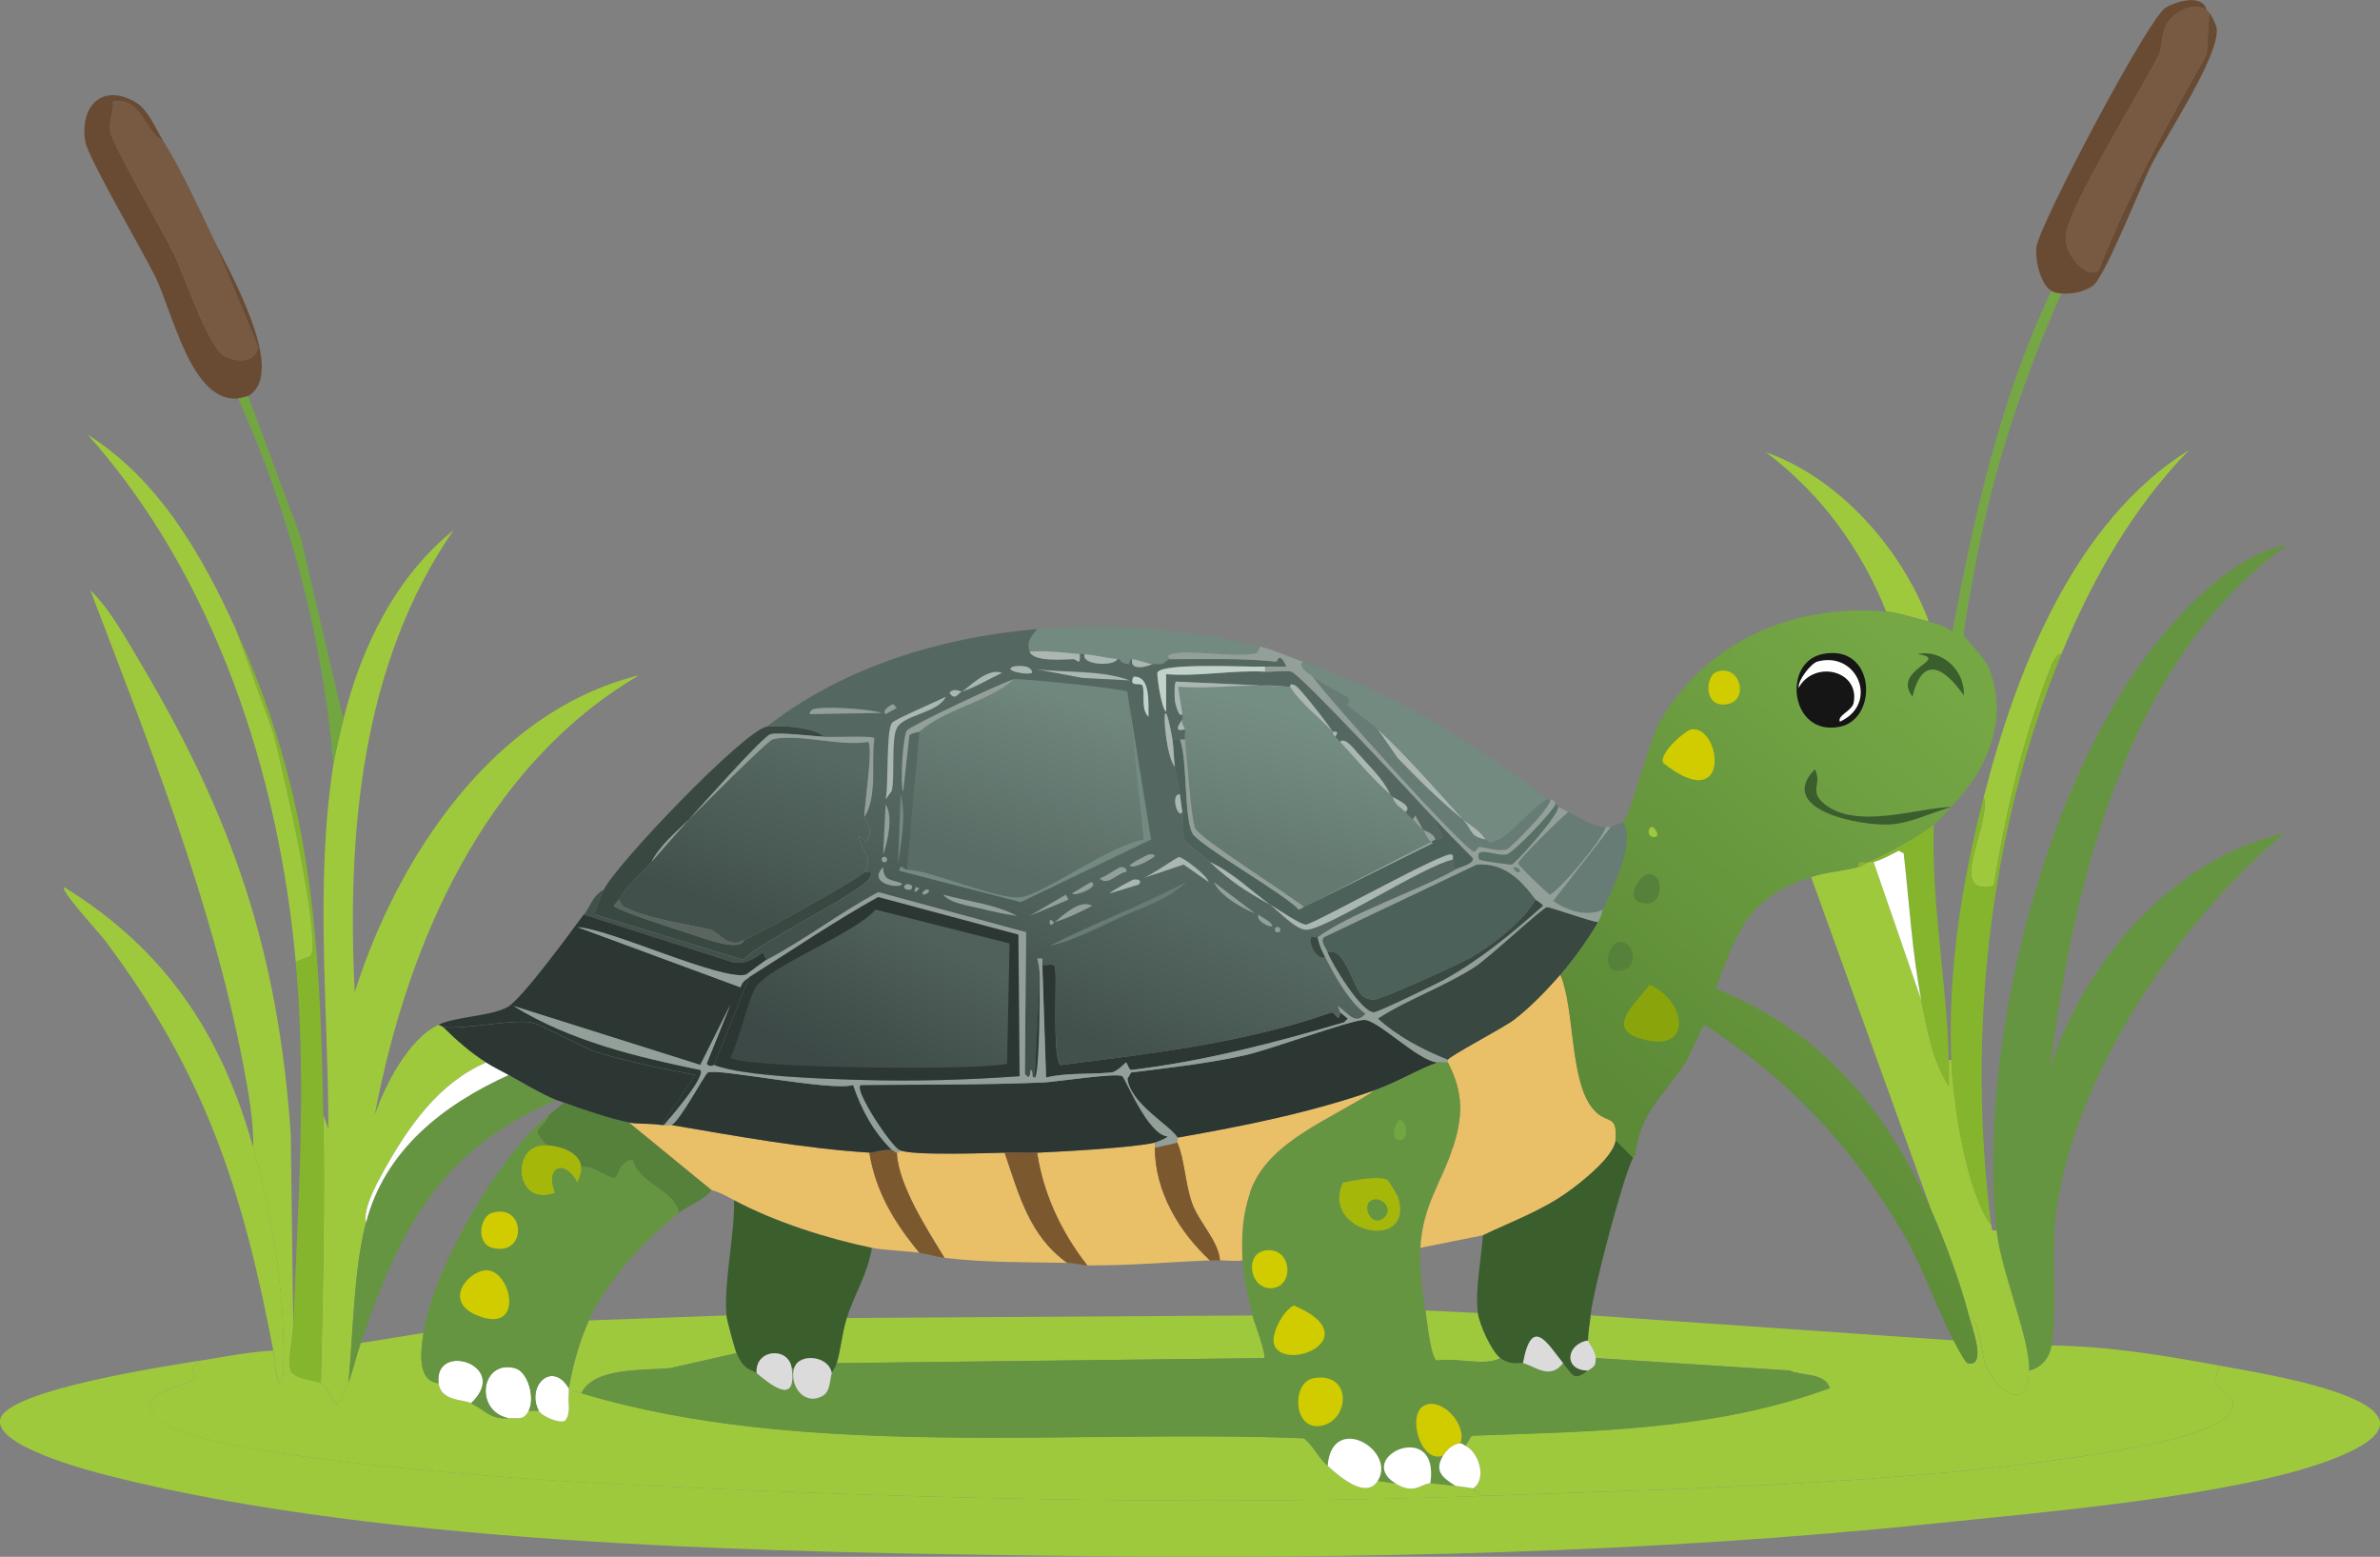<?xml version="1.0" encoding="UTF-8"?>
<svg id="katman_2" data-name="katman 2" xmlns="http://www.w3.org/2000/svg" xmlns:xlink="http://www.w3.org/1999/xlink" viewBox="0 0 350.43 229.15">
  <rect x="0" y="0" width="350.43" height="229.15" fill="#808080" stroke="none"/>
  <defs>
    <style>
      .cls-1 {
        fill: #dcdbdc;
      }

      .cls-2 {
        fill: #e9bf68;
      }

      .cls-3 {
        fill: url(#Adsız_degrade_801);
      }

      .cls-4 {
        fill: url(#Adsız_degrade_802);
      }

      .cls-5 {
        fill: url(#Adsız_degrade_800);
      }

      .cls-6 {
        fill: url(#Adsız_degrade_799);
      }

      .cls-7 {
        fill: url(#Adsız_degrade_771);
      }

      .cls-8 {
        fill: url(#Adsız_degrade_762);
      }

      .cls-9 {
        fill: #5b655f;
      }

      .cls-10 {
        fill: #aab8b1;
      }

      .cls-11 {
        fill: #151515;
      }

      .cls-12 {
        fill: #71a640;
      }

      .cls-13 {
        fill: #597067;
      }

      .cls-14 {
        fill: #7c582e;
      }

      .cls-15 {
        fill: #785a42;
      }

      .cls-16 {
        fill: #677c74;
      }

      .cls-17 {
        fill: #9ec93d;
      }

      .cls-18 {
        fill: #669541;
      }

      .cls-19 {
        fill: #92a099;
      }

      .cls-20 {
        fill: #fff;
      }

      .cls-21 {
        fill: #8aa50b;
      }

      .cls-22 {
        fill: #55813a;
      }

      .cls-23 {
        fill: #a5b809;
      }

      .cls-24 {
        fill: #d0cc00;
      }

      .cls-25 {
        fill: #2c3734;
      }

      .cls-26 {
        fill: #728a80;
      }

      .cls-27 {
        fill: #694b33;
      }

      .cls-28 {
        fill: #84b52c;
      }

      .cls-29 {
        fill: #394841;
      }

      .cls-30 {
        fill: #c1d2c9;
      }

      .cls-31 {
        fill: #3b5e2d;
      }

      .cls-32 {
        fill: #4b6159;
      }
    </style>
    <linearGradient id="Adsız_degrade_800" data-name="Adsız degrade 800" x1="193.98" y1="105.91" x2="188.63" y2="126.62" gradientUnits="userSpaceOnUse">
      <stop offset="0" stop-color="#758e84"/>
      <stop offset="1" stop-color="#647a70"/>
    </linearGradient>
    <linearGradient id="Adsız_degrade_801" data-name="Adsız degrade 801" x1="117.05" y1="109.6" x2="107.85" y2="134.11" gradientUnits="userSpaceOnUse">
      <stop offset="0" stop-color="#566962"/>
      <stop offset="1" stop-color="#42504c"/>
    </linearGradient>
    <linearGradient id="Adsız_degrade_771" data-name="Adsız degrade 771" x1="152.65" y1="125.21" x2="144.05" y2="146" gradientUnits="userSpaceOnUse">
      <stop offset="0" stop-color="#556761"/>
      <stop offset="1" stop-color="#43514d"/>
    </linearGradient>
    <linearGradient id="Adsız_degrade_799" data-name="Adsız degrade 799" x1="156.4" y1="102.66" x2="147.66" y2="127.73" gradientUnits="userSpaceOnUse">
      <stop offset="0" stop-color="#70877d"/>
      <stop offset="1" stop-color="#596c65"/>
    </linearGradient>
    <linearGradient id="Adsız_degrade_802" data-name="Adsız degrade 802" x1="136.63" y1="137.84" x2="125.69" y2="158.76" gradientUnits="userSpaceOnUse">
      <stop offset="0" stop-color="#50605a"/>
      <stop offset="1" stop-color="#3c4946"/>
    </linearGradient>
    <linearGradient id="Adsız_degrade_762" data-name="Adsız degrade 762" x1="301.37" y1="114.22" x2="250.9" y2="171.99" gradientUnits="userSpaceOnUse">
      <stop offset="0" stop-color="#75a745"/>
      <stop offset="1" stop-color="#5c8a37"/>
    </linearGradient>
  </defs>
  <g id="katman_2-2" data-name="katman 2">
    <g id="_Üretken_Nesne" data-name="Üretken Nesne">
      <g>
        <path class="cls-17" d="M64.57,150.85c.17.04.69.32.74.37,2,1.98,3.9,3.64,6.27,5.16-7.03,3.03-11.51,9.53-15.12,16.04-1.05,1.9-3.01,5.42-2.58,7.56-1.81,6.95-1.87,16.35-2.58,23.6-2.31,5.93-1.79,1.4-4.06,0,.3-13.12.62-26.37.37-39.46l.74,2.03c-.02-17.88-2.01-35.88.74-53.66.21-1.35,1.01-4.78,1.48-6.64,2.62-10.57,7.62-20.87,16.23-27.84-13.62,19.74-15.73,44.63-14.57,68.04,6.33-19.95,20.44-41.38,41.86-46.65-22.92,13.47-34.18,39.72-38.91,64.72,1.44-4.22,4.96-11.24,9.4-13.28Z"/>
        <path class="cls-17" d="M43.18,195.11c-.06,1.62-.84,5.28-.37,6.64-.28.65-1.06.69-1.11.74.4-11.38-1.36-22.64-4.43-33.56.13-3.72-.74-8.51-1.48-12.35-4.63-24.05-13.81-46.93-22.49-69.7,2.8,2.63,5.31,7.22,7.38,10.69,13.59,22.85,20.26,42.44,22.13,69.33l.37,28.21Z"/>
        <path class="cls-17" d="M37.28,168.92c3.07,10.91,4.83,22.18,4.43,33.56-.04.05.02.9-.55,1.11-.72-1.45-.61-3.14-.92-4.79-4.53-23.8-10.06-40.7-24.71-60.29-.81-1.08-6.81-7.56-6.08-7.93,14.95,9.26,23.14,21.61,27.84,38.35Z"/>
        <path class="cls-28" d="M34.7,92.59c11.19,24.52,12.4,44.95,12.91,71.54.25,13.09-.07,26.34-.37,39.46-.68-.42-3.98-.55-4.43-1.84s.31-5.02.37-6.64c.7-17.98,1.99-35.38.37-53.47.42-.4,2.16-.82,2.21-.92,1.51-2.86-4.06-27.11-5.53-32.82l-5.53-15.3Z"/>
        <g>
          <path class="cls-15" d="M24.01,20.68c2.63,4.22,5.22,9.83,7.38,14.38l6.64,16.04c-.5,2.44-3.17,2.25-4.98,1.29-2.39-1.27-6.05-12.25-7.56-15.3s-8.88-15.7-9.22-17.7c-.29-1.67.55-2.95.37-4.43,4.29-.76,4.63,4.5,7.38,5.72Z"/>
          <path class="cls-27" d="M24.01,20.68c-2.75-1.22-3.09-6.48-7.38-5.72.19,1.48-.66,2.75-.37,4.43.34,2,7.7,14.62,9.22,17.7s5.17,14.03,7.56,15.3c1.8.96,4.48,1.14,4.98-1.29l-6.64-16.04c2.11,4.46,11.12,19.79,5.16,23.23-.07.04-1.4.36-1.48.37-6.88.64-9.62-12.65-12.17-17.89-1.73-3.55-9.93-17.54-10.33-19.91-.87-5.22,2.5-8.79,7.56-5.72,1.66,1.01,2.84,3.88,3.87,5.53Z"/>
        </g>
        <path class="cls-17" d="M34.7,92.59l5.53,15.3c1.47,5.71,7.04,29.96,5.53,32.82-.06.11-1.79.53-2.21.92-2.49-27.74-11.93-56.65-30.61-77.63,10.42,6.57,16.77,17.64,21.76,28.58Z"/>
        <path class="cls-12" d="M36.55,58.29l7.74,20.84,6.27,26.74c-.46,1.86-1.27,5.29-1.48,6.64-1.54-18.51-6.44-36.96-14.01-53.84.08,0,1.41-.33,1.48-.37Z"/>
        <path class="cls-18" d="M81.9,161.92c-17.23,7.38-23.1,19.11-28.76,35.77-.66,1.93-1.14,4.09-1.84,5.9.71-7.25.77-16.65,2.58-23.6,2.8-10.75,11.4-17.39,21.02-21.76,2.03,1.14,4.91,2.85,7.01,3.69Z"/>
        <path class="cls-20" d="M74.9,158.23c-9.62,4.37-18.22,11.01-21.02,21.76-.43-2.14,1.53-5.66,2.58-7.56,3.61-6.51,8.09-13.01,15.12-16.04,1,.65,2.26,1.25,3.32,1.84Z"/>
      </g>
      <g>
        <path class="cls-17" d="M29.54,200.27c-2.43,1.75-.33,1.63-.92,2.58-.79,1.26-10.88,2.41-4.43,6.64,8.03,5.26,53,8.26,64.53,8.85,42.8,2.21,87.17,3.37,129.99,1.84,29.33-1.05,70.48-1.88,98.65-7.74,2.28-.47,13-2.85,11.25-6.45-.86-1.76-3.37-.73-1.84-4.98,7.06,1.29,37.7,6,16.04,14.01-14.19,5.25-42.14,7.57-57.9,9.22-41.64,4.35-85.3,5.29-127.23,4.79s-100.36-1.33-141.61-11.8c-3.01-.76-16.89-4.38-16.04-8.3.95-4.36,24.98-7.93,29.5-8.67Z"/>
        <path class="cls-17" d="M62.36,196.21c-.34,2.34-1.08,7.05,2.21,7.38.3,2.67,3.64,2.37,4.79,2.95,2.37,1.2,2.81,2.39,5.53,2.21,1.45-.09,2.14.42,2.95-1.11h1.48c.42.82,3.02,1.94,3.87,1.48.99-1.25.32-2.77.55-4.06,1.02-.34.94-.27,1.84,0,32.67,9.86,72.33,5.26,106.39,6.64,1.56,1.27,1.93,2.62,3.5,4.06s5.6,5.05,7.38,2.21l2.58.37c2.8,1.79,3.99-.06,5.16,0,1.32.07,2.4.2,3.69.37.57.07,2.27.27,2.58.37.1.03.7,1.12,1.84,1.11-42.82,1.53-87.19.36-129.99-1.84-11.54-.59-56.51-3.59-64.53-8.85-6.46-4.23,3.63-5.38,4.43-6.64.6-.95-1.51-.83.92-2.58,3.54-.57,7.09-1.3,10.69-1.48.32,1.66.2,3.35.92,4.79.57-.21.51-1.06.55-1.11.04-.05.82-.09,1.11-.74.45,1.29,3.75,1.43,4.43,1.84,2.27,1.4,1.74,5.93,4.06,0,.71-1.81,1.19-3.97,1.84-5.9l9.22-1.48Z"/>
        <path class="cls-17" d="M287.68,197.32c.3.57,1.67,3.23,2.03,3.32,2.98.73.54-5.63.18-7.01,1.96,1.61,1.7,5.59,2.58,7.56,1.57,3.5,6.03,6.89,6.27.55,1.88-.44,2.99-1.86,3.32-3.69,8.35.09,16.54,1.46,24.71,2.95-1.53,4.25.99,3.22,1.84,4.98,1.76,3.6-8.97,5.98-11.25,6.45-28.17,5.87-69.31,6.7-98.65,7.74-1.14.02-1.74-1.07-1.84-1.11,2.09-1.28.92-5.32-1.11-6.27l.92-1.48c17.81-.63,35.87-.77,52.73-7.01-.76-2.32-4.04-1.72-5.9-2.58l-28.58-1.84c0-1.05-1.1-2.35-1.11-2.58-.03-1.25.27-2.51.37-3.69l53.47,3.69Z"/>
        <path class="cls-17" d="M106.98,193.63c.06.7,1.15,4.77,1.48,5.53l-9.77,2.21c-3.85.39-11.19-.2-13.09,3.69-.91-.27-.83-.34-1.84,0,.04-.23-.04-.51,0-.74.61-3.45,1.52-6.75,2.95-9.96l20.28-.74Z"/>
        <path class="cls-17" d="M217.61,193.26c.21,1.61,1.97,5.62,3.32,6.64-2.38,1.27-6.53-.13-9.4.37-.89-.42-1.46-6.16-1.66-7.38l7.74.37Z"/>
        <path class="cls-17" d="M184.42,193.63c.2.89,2.18,5.97,1.66,6.27l-62.88.74c.6-1.96.75-4.37,1.48-6.64l59.74-.37Z"/>
        <g>
          <path class="cls-18" d="M213.92,168.92c-1.7,5.31-4.38,8.32-4.79,14.75-.2,3.15.24,6.13.74,9.22.19,1.22.77,6.95,1.66,7.38,2.87-.5,7.03.9,9.4-.37,1.52,1.15,2.73.59,3.32.74,1.81.46,3.95,2.54,5.9,0,1.55,1.9,1.53,2.64,3.69,1.11.9-.64,1.1-.62,1.11-1.84l28.58,1.84c1.86.86,5.14.26,5.9,2.58-16.86,6.24-34.92,6.38-52.73,7.01l-.92,1.48c-.26-.12-.46-.32-.74-.37,1.03-2.73-2.72-6.89-5.35-5.53s-.51,8.54,2.77,7.38c-1.26,2.22-.18,3.14,1.84,4.43-1.29-.17-2.37-.3-3.69-.37,1.45-9.64-11.28-3.91-5.16,0l-2.58-.37c2.82-4.52-6.73-10.16-7.38-2.21-1.57-1.44-1.95-2.79-3.5-4.06-34.06-1.37-73.72,3.22-106.39-6.64,1.9-3.89,9.24-3.3,13.09-3.69l9.77-2.21c1.14,2.67,2.19,2.34,2.95,2.95,1.69,1.37,5.99,5.13,5.16-.74h.37c-.78,2.55,1.49,5.67,4.24,4.06,1.13-.67,1-2.52,1.29-3.32.11-.31.5-.7.74-1.48l62.88-.74c.52-.3-1.45-5.38-1.66-6.27-.61-2.66-1.34-5.37-1.48-8.11-.17-3.59-.02-6.55,1.11-9.96,2.84-.49,7.12.24,9.77,0,.15-.01.37-.66,1.11-.74.15-.02.55.89,1.11.74.89-.25,1.36-1.41,1.66-1.48-3.37,7.46,10.78,10.33,8.11,2.03-.04-.13-1.36-2.32-1.48-2.4,1.4-2.61,4.38-2.23,6.82-2.21.27,0,.1.76.37.74.7-.06,1.16-3.34,2.4-3.32Z"/>
          <path class="cls-24" d="M190.51,192.16c10.72,4.53-.6,9.69-2.77,6.08-.9-1.49,1.13-5.33,2.77-6.08Z"/>
          <path class="cls-24" d="M193.46,202.85c5.66-.93,5.31,6.17,1.11,7.01s-4.49-6.45-1.11-7.01Z"/>
          <path class="cls-24" d="M186.45,184.04c3.71-.38,4.14,5.01,1.11,5.53-3.53.6-4.54-5.18-1.11-5.53Z"/>
        </g>
      </g>
      <g>
        <g>
          <path class="cls-18" d="M302.06,198.06c-.33,1.83-1.44,3.24-3.32,3.69.18-4.65-4.16-14.62-4.79-20.65-2.83-27.06,7.11-67.44,25.08-88.32,4.31-5.01,11.08-11.52,17.7-12.54-23.51,17.01-31.43,49.48-34.85,76.89,4.97-15.48,18.1-30.85,34.48-34.48-15.5,13.01-30.58,34.98-33.56,55.32-.93,6.32.24,14.67-.74,20.1Z"/>
          <path class="cls-17" d="M275.88,126.88l7.01,20.28c.81,4.24,1.66,9,4.06,12.72-.02-1.29.03-2.59,0-3.87h.37c.24,6.36,2.25,19.66,5.9,24.34.12.15-.27.96.74.74.63,6.03,4.97,16,4.79,20.65-.24,6.34-4.7,2.94-6.27-.55-.88-1.97-.62-5.95-2.58-7.56-1.27-4.94-3.47-10.8-5.53-15.49l-17.7-49.05c2.22-.73,4.75-.9,7.01-1.48.39-.1,1.31-.69,1.48-.74.2-.06.54.06.74,0Z"/>
          <path class="cls-17" d="M303.53,96.28c-.67-.15-1.3,1.22-1.48,1.66-4.08,10.34-6.72,21.47-8.48,32.45-7.21,1.65-.31-8.98-1.48-13.09,4.78-18.68,13.31-40.52,30.24-51.07-8.28,8.46-14.33,19.15-18.81,30.05Z"/>
          <path class="cls-28" d="M303.53,96.28c-10.7,26.05-13.96,56.16-10.33,84.08-3.65-4.68-5.66-17.98-5.9-24.34-.51-13.35,1.52-25.91,4.79-38.72,1.17,4.11-5.74,14.74,1.48,13.09,1.76-10.98,4.4-22.11,8.48-32.45.17-.44.81-1.81,1.48-1.66Z"/>
          <g>
            <path class="cls-15" d="M324.92,1.5c.32.22.26.24.37.37l-.37,6.08c-5.8,10.29-11.51,20.68-15.86,31.71-1.36,1.76-5.54-2.13-4.79-5.53,1.14-5.14,10.73-20.3,13.64-26.18.42-.84.37-3.26,1.11-4.43,1.16-1.85,3.93-3.36,5.9-2.03Z"/>
            <path class="cls-27" d="M324.92,1.5c-1.97-1.33-4.74.18-5.9,2.03-.73,1.17-.69,3.58-1.11,4.43-2.92,5.88-12.51,21.04-13.64,26.18-.75,3.4,3.43,7.29,4.79,5.53,4.34-11.03,10.06-21.42,15.86-31.71l.37-6.08c.45.52,1.07,1.86,1.11,2.4.28,4.11-7.35,15.53-9.59,19.91-1.58,3.1-6.87,16.6-8.67,17.89-1.2.86-3.16,1.27-4.61,1.11-.68-.08-.82.01-1.48-.37-1.6-.92-2.45-4.66-2.21-6.45.45-3.38,16.5-33.7,18.99-35.22,1.53-.94,5.54-2.16,6.08.37Z"/>
          </g>
          <path class="cls-28" d="M284.73,121.35c-.39,11.51,1.93,23.27,2.21,34.66.03,1.29-.02,2.58,0,3.87-2.4-3.72-3.24-8.48-4.06-12.72-1.37-7.13-1.78-14.37-2.58-21.57l-.74-.37c-1.22.6-2.36,1.28-3.69,1.66-.2.06-.53-.06-.74,0,2.77-1.3,7.24-3.66,9.59-5.53Z"/>
          <path class="cls-17" d="M283.99,91.48c-1.9-.45-4.4-1.3-6.27-1.48-3.69-9.23-9.7-17.45-17.7-23.42,10.68,3.72,19.96,14.12,23.97,24.89Z"/>
          <path class="cls-20" d="M282.88,147.17l-7.01-20.28c1.33-.38,2.46-1.05,3.69-1.66l.74.37c.81,7.2,1.22,14.45,2.58,21.57Z"/>
        </g>
        <path class="cls-2" d="M97.39,165.6c.12.02.25-.02.37,0,.35.06.76-.06,1.11,0,9.51,1.61,19.51,3.45,29.13,4.06.93,5.75,3.7,10.34,7.38,14.75-2.01-.29-5.3-.38-7.01-.74-6.64-1.38-14.3-3.82-20.28-7.01-1.05-.56-2.15-1.2-3.32-1.48l-12.17-9.96c1.23.25,3.36.11,4.79.37Z"/>
        <path class="cls-2" d="M170.04,168.19v.74c0,6.44,3.56,12.36,8.11,16.59-6.09.25-11.91.79-18.07.74-3.77-4.85-6.44-10.46-7.38-16.59,3.91-.17,13.94-.71,17.33-1.48Z"/>
        <path class="cls-2" d="M147.91,169.66c2.08,6.09,3.64,12.29,9.22,16.23-6.25-.13-11.69,0-18.07-.74-2.43-3.99-6.85-10.79-7.01-15.49,0-.03.44.06.37-.37,1.89.83,12.67.43,15.49.37Z"/>
        <path class="cls-2" d="M184.05,175.56c-1.13,3.41-1.28,6.37-1.11,9.96-1.06.2-2.3-.04-3.32,0-.17-2.78-3.04-5.55-4.06-8.3-1.08-2.92-1.11-6.46-2.21-9.03-.07-.17.07-.62,0-.74,9.88-1.74,19.66-3.69,29.13-7.01-6.16,4.24-15.9,7.47-18.44,15.12Z"/>
        <path class="cls-14" d="M173.36,168.19c1.1,2.58,1.13,6.11,2.21,9.03,1.01,2.74,3.88,5.52,4.06,8.3-.49.02-.99-.02-1.48,0-4.56-4.23-8.11-10.15-8.11-16.59l3.32-.74Z"/>
        <path class="cls-14" d="M131.32,169.29c.37.05.41.38.74.37.16,4.7,4.57,11.5,7.01,15.49-1.17-.14-2.48-.56-3.69-.74-3.67-4.41-6.44-9-7.38-14.75.55.03,2.09-.54,3.32-.37Z"/>
        <g>
          <path class="cls-31" d="M128.37,183.67c-.51,3.59-2.63,6.99-3.69,10.33-.72,2.27-.88,4.68-1.48,6.64-.24.78-.62,1.17-.74,1.48-.46-2.61-4.84-2.99-5.53-.74h-.37c-.45-3.23-5.45-2.82-5.16.74-.76-.61-1.81-.28-2.95-2.95-.32-.76-1.41-4.83-1.48-5.53-.44-4.83,1.23-11.9,1.11-16.96,5.99,3.19,13.64,5.63,20.28,7.01Z"/>
          <path class="cls-1" d="M122.47,202.11c-.29.8-.16,2.65-1.29,3.32-2.75,1.62-5.02-1.51-4.24-4.06.69-2.25,5.07-1.87,5.53.74Z"/>
          <path class="cls-1" d="M116.57,201.38c.82,5.87-3.47,2.11-5.16.74-.29-3.55,4.71-3.97,5.16-.74Z"/>
        </g>
        <g>
          <path class="cls-20" d="M77.85,207.64c-.81,1.53-1.5,1.01-2.95,1.11-5.14-1.07-4.08-8.67.92-7.38,1.98.51,2.99,4.45,2.03,6.27Z"/>
          <path class="cls-20" d="M69.37,206.54c-1.15-.58-4.49-.28-4.79-2.95-.71-6.26,10.77-2.66,4.79,2.95Z"/>
          <path class="cls-20" d="M83.75,204.33c-.04.23.04.51,0,.74-.23,1.29.43,2.81-.55,4.06-.85.46-3.45-.66-3.87-1.48-1.88-3.61,1.95-7.46,4.43-3.32Z"/>
          <path class="cls-22" d="M92.6,165.24l12.17,9.96c-1.24,1.53-3.3,2.17-4.79,3.32-.8-3.56-5.59-3.94-6.82-7.74-1.81-.13-2.15,2.43-2.58,2.58-.86.31-3.68-2.19-4.98-1.48-.13-2.31-3.25-3.22-5.16-3.32-2.51-2.89-.81-1.82.37-4.43.74-.6,1.49-1.23,2.21-1.84,2.65.99,6.89,2.4,9.59,2.95Z"/>
          <path class="cls-23" d="M80.43,168.56c1.92.1,5.03,1.01,5.16,3.32.05.81-.33,1.47-.55,2.21-1.97-3.67-4.83-2.27-3.32,1.48-5.99,2.3-6.68-7.28-1.29-7.01Z"/>
          <g>
            <path class="cls-18" d="M80.43,168.56c-5.39-.27-4.7,9.31,1.29,7.01-1.52-3.75,1.35-5.15,3.32-1.48.23-.74.6-1.41.55-2.21,1.3-.71,4.12,1.78,4.98,1.48.43-.15.77-2.71,2.58-2.58,1.23,3.8,6.03,4.18,6.82,7.74-4.94,3.8-10.72,10.15-13.28,15.86-1.43,3.2-2.34,6.51-2.95,9.96-2.48-4.14-6.3-.29-4.43,3.32h-1.48c.96-1.81-.05-5.76-2.03-6.27-5-1.29-6.06,6.3-.92,7.38-2.72.17-3.16-1.02-5.53-2.21,5.97-5.61-5.5-9.21-4.79-2.95-3.29-.33-2.56-5.04-2.21-7.38,1.38-9.34,11.03-26.17,18.44-32.08-1.18,2.61-2.88,1.54-.37,4.43Z"/>
            <path class="cls-24" d="M71.39,186.99c3.81-.46,6.11,9.58-1.11,6.64-4.99-2.04-1.56-6.32,1.11-6.64Z"/>
            <path class="cls-24" d="M72.5,178.51c4.94-1.41,5.14,6.49,0,5.16-2.45-.63-1.9-4.62,0-5.16Z"/>
          </g>
        </g>
        <g>
          <path class="cls-25" d="M112.88,141.27c-.59.31-2.92,2.17-3.13,2.21-3.81.81-19.69-6.65-24.71-7.01l23.97,8.85c.26-.78.63-1.06,1.29-1.48l-5.16,12.91c-.05-.02-.63.47-1.11-.18l3.5-8.67-4.43,8.85-27.47-8.67c8.29,5.12,18.01,7.46,27.47,9.4.96.86-4.54,7.2-5.35,8.11-.12-.02-.25.02-.37,0l4.98-7.38c-4.81-.91-9.7-1.88-14.38-3.32-2.43-.75-8.27-4.2-9.96-4.43-2.97-.4-9.31,1.04-12.72.74-.05-.05-.57-.33-.74-.37,2.69-1.23,7.67-1.24,10.14-2.58,2.15-1.17,9.32-11.06,11.25-13.64l21.94,7.01c1.88.29,3-.37,4.43-1.48l.55,1.11Z"/>
          <path class="cls-26" d="M227.94,117.66c-1.36.22-5.35,4.99-7.19,5.9-2.03,1-1.4.14-2.03,0-.88-1.4-2.13-1.99-3.32-2.95-4.05-4.48-8.12-9.15-12.54-13.28-1.01-.95-3.06-2.31-4.43-3.5-.31-.27.76-.48-.18-1.29-.23-.2-3.74-1.97-4.98-2.95-.77-.61-2.19-1.4-1.48-2.21,13.16,4.53,25.14,11.78,36.14,20.28Z"/>
          <path class="cls-29" d="M112.88,106.97c1.67-.33,7.29.1,8.48,1.48-1.66-.09-6.8-.7-7.93-.37s-10.44,10.85-11.98,12.54c-1.97,1.95-4.22,3.74-5.53,6.27-1.43,1.65-3.77,3.51-4.79,5.53-.03.06-.63.68-.74.92.2.59,10.14,3.8,11.62,4.24,1.74.52,6.99,2.64,7.56.74,1-.18,17.13-9.11,17.7-9.96.91-.01,1.47-.21.74.92-1.51,2.32-15.79,9.13-18.62,11.98l-21.76-6.64c-.26-.32,1.04-3.17,1.29-3.69,1.86-3.76,20.51-23.28,23.97-23.97Z"/>
          <path class="cls-26" d="M185.53,95.17c-.46,1-.22.96-1.29,1.11-3.11.42-9.3-.7-11.8,0-.91.25-.15.72-.18.74-1.39.57-.13.8-2.58.74-.42-.01-2.4-.69-2.95-.74s-.29.77-.55.74c-1.54-.17-.86-.66-1.66-.74-1.57-.16-3.22-.55-4.79-.74-.24-.03-.5.02-.74,0-2.46-.22-4.89-.54-7.38-.37-.53-1.53.24-2.21,1.11-3.32,11.03-.89,22.11-.09,32.82,2.58Z"/>
          <path class="cls-16" d="M230.89,119.51c1.78.8,3.3,2.17,5.53,2.21-.29,1.7-7.4,10.05-8.3,9.96-.63-.52-4.61-4.28-4.61-4.61,0-.53,6.38-6.76,7.38-7.56Z"/>
          <path class="cls-16" d="M202.86,107.34l2.95,4.24c3.1,3.19,6.11,6.24,9.59,9.03,1.53,1.69.91,2.42,3.32,2.95.62.14,0,1,2.03,0,1.84-.91,5.83-5.68,7.19-5.9.11-.02.26,0,.37,0-.07,1.35-5.98,7.24-6.45,7.38-1.22.36-2.87-.22-4.06-.37-.1-.01-.65.76-.74.74-1.68-.51-21.5-22.55-23.79-25.81,1.24.98,4.74,2.75,4.98,2.95.94.81-.12,1.02.18,1.29,1.37,1.2,3.41,2.56,4.43,3.5Z"/>
          <path class="cls-16" d="M239,120.98c1.91,3-1.42,9.62-2.95,12.91-2.29,1.1-5.27.25-7.38-1.29l8.48-10.88c.1-.01,1.77-.67,1.84-.74Z"/>
          <path class="cls-29" d="M235.31,135.73c-1.32,2.34-3.77,5.74-5.53,7.74-2.01,2.29-4.41,4.79-6.82,6.64-1.54,1.18-9.55,5.37-9.77,5.9-3.73-1.51-7.34-3.38-10.33-6.08,4.23-2.76,9.7-4.68,14.2-7.56,2.16-1.38,10.01-8.75,10.69-8.85.42-.06,6.42,2.12,7.56,2.21Z"/>
          <path class="cls-5" d="M189.58,101.07c.12.01.25-.02.37,0,1.66,2.6,4.22,4.42,6.27,6.64.03.03-.1.22.37.74.25.27.51.5.74.74,2.43,2.62,4.66,5.39,7.38,7.74.04.04.15.18.37.37.25,1.18,1.21,1.53,1.84,2.21.4.42.67.71,1.11,1.11.53.48.83,1,1.48,1.48.45.76.68,1.48,1.48,2.03l-18.99,9.4c-2.09-1.79-15.46-10.15-16.04-11.62s-1.2-10.7-1.48-13.09c-.06-.48.06-1,0-1.48-.05-.38-.62-.79-.37-1.48,0-.24,0-.49,0-.74-.02-.64-.73-3.96-.55-4.06,5.08.43,11.09-.58,16.04,0Z"/>
          <path class="cls-3" d="M127.26,120.25c0,.21,1.73,2.17.18,3.69l-.92-.92c-.14,1.8,2.29,3.04.74,5.35-.57.84-16.7,9.78-17.7,9.96-2.23,1.45-3.72-1.16-4.98-1.48-3.01-.74-8.34-1.45-11.8-2.95-1.06-.46-1.12-.4-1.66-1.48,1.02-2.02,3.36-3.88,4.79-5.53,1.79-2.06,3.7-4.26,5.53-6.27,1.54-1.52,11.53-11.59,12.35-11.8,3.57-.91,10.07,1.12,14.01.37.82.58-.56,9.59-.55,11.06Z"/>
          <path class="cls-32" d="M173.73,108.81c1.15,3.08.56,11.34,1.84,13.83.92,1.78,13.58,8.9,15.67,11.25l20.1-10.33c2.18.2-.1-2.21-.37-3.32,1.91,2.06,3.91,4.09,5.9,6.08.06.92-1.77,1.21-2.58,1.66-.47-.43-.29-1.36-.37-1.48-.07-.1.16-.57-.18-.74-1.08-.51-18.71,9.42-21.39,10.33-.87.06-4.19-2.32-5.35-2.95-2.91-2.12-5.53-4.72-8.85-6.27-.77-.73-3.49-2.69-3.69-3.13-.36-.82-.18-3.33-.37-4.24-.2-.99-.22-1.72-.37-2.58-.23-1.34-.53-2.7-.74-4.06-.18-1.23-.16-2.89-.37-4.06h1.11Z"/>
          <path class="cls-25" d="M197.33,149.01l1.11.92-.55.55c-10.23,3.02-20.72,5.73-31.35,7.01-.31.04-.65-1.12-.74-1.11-.13.01-1.3,1.39-2.21,1.48-3.15.3-6.48.01-9.59.74l-.55-16.59c.36.18,1.53-.26,1.84.18.46.65-.48,14.09.92,14.57,13.42-1.71,27-3.24,39.83-7.74.59-.08,1.08,1.77,1.29,0Z"/>
          <path class="cls-19" d="M174.47,108.81c.28,2.4.88,11.61,1.48,13.09s13.95,9.83,16.04,11.62l18.99-9.4c-.79-.55-1.03-1.27-1.48-2.03.39.29,1.67.49,1.84,1.48l-20.1,10.33c-2.09-2.34-14.76-9.47-15.67-11.25-1.28-2.48-.69-10.74-1.84-13.83h.74Z"/>
          <path class="cls-19" d="M121.36,108.45c1.09.06,7.09-.21,7.38.18-.49,3.59.49,8.64-1.48,11.62,0-1.48,1.37-10.48.55-11.06-3.94.75-10.44-1.28-14.01-.37-.83.21-10.81,10.28-12.35,11.8,1.54-1.69,10.84-12.2,11.98-12.54s6.27.28,7.93.37Z"/>
          <g>
            <path class="cls-7" d="M152.71,92.59c-.87,1.11-1.63,1.78-1.11,3.32s5.07,1.13,6.45,1.11c.47,0,1.07,1.19.92-.74.24.02.5-.03.74,0-.64,1.64,4.38,1.84,4.79.74.8.08.12.57,1.66.74.26.03.02-.79.55-.74-.42,1.65,1.83,1.28,2.95.74,2.45.07,1.19-.17,2.58-.74,5.25.02,10.44-.19,15.67.37.13.01.41-1.7,1.48.74-1.04.03-2.1-.05-3.13,0-2.41.11-15.43-.65-15.86.92-.08.28.56,5.21,1.29,5.72v-5.53c4.86.39,9.73-.62,14.57-.37,1,.05,3.17-.22,3.87,0,1.42.45,18.4,18.76,20.84,21.39.27,1.11,2.55,3.52.37,3.32-.17-.98-1.46-1.19-1.84-1.48-.37-.63-.72-1.39-1.11-2.03l-.37.55c-.44-.39-.71-.68-1.11-1.11,1.2-.87-1.43-1.87-1.84-2.21-.22-.19-.33-.33-.37-.37-1.06-2.33-3.13-4.19-4.79-6.08-.34-.38-1.9-2.46-2.58-1.66-.22-.24-.49-.47-.74-.74.78-1.07-.31-.64-.37-.74-.67-1.13-4.83-6.49-5.53-6.82-.89-.42-.7.19-.74.18-.12-.02-.25.01-.37,0l-16.41-.74c-.33.24-.19,2.2-.18,2.77,0,.12.52,2.67,1.11,2.03,0,.24,0,.49,0,.74,0,.15-1.74,2.07.37,1.48.06.48-.06,1,0,1.48h-1.84c-1.72-9.77-1.39,1.95.37,4.06.2,1.36.5,2.71.74,4.06-1.43-.19-.36,3.75.37,2.58.19.91.01,3.42.37,4.24.2.45,2.92,2.4,3.69,3.13,2.91,2.76,5.34,4.35,8.85,6.27,1.13.82,3.78,3.72,5.35,3.69,2.98-.06,17.35-9.47,21.57-10.33.08.11-.1,1.04.37,1.48-5.76,3.21-15.45,6.37-20.28,9.96-.13.1-.85-.11-.92,0-.53.77.77,3.46,2.03,2.95,1.39,2.75,3.48,6.5,5.9,8.3-1.48,1.85-2.63-.22-4.06-1.11l.37.92c-.21,1.77-.7-.08-1.29,0-12.82,4.51-26.4,6.03-39.83,7.74-1.4-.48-.46-13.91-.92-14.57-.32-.45-1.48,0-1.84-.18-.04-.02.03-.68,0-.92h-.74c.23.95.37,1.78.37,2.77l-.74,14.75c-.63.06-.16-.91-.55-1.11-.23-.11.06,1.88-.92.55l.18-20.84-21.76-5.9c-5.63,3.01-10.76,6.99-16.41,9.96l-.55-1.11c-1.43,1.1-2.54,1.77-4.43,1.48l-21.94-7.01c.92-1.22,1.38-2.94,2.95-3.69-.25.51-1.55,3.37-1.29,3.69l21.76,6.64c2.83-2.85,17.11-9.67,18.62-11.98.74-1.13.18-.94-.74-.92,1.56-2.31-.88-3.55-.74-5.35l.92.92c1.55-1.52-.18-3.48-.18-3.69,1.96-2.97.99-8.03,1.48-11.62-.28-.4-6.28-.13-7.38-.18-1.19-1.37-6.82-1.81-8.48-1.48,11.02-8.74,25.86-13.25,39.83-14.38Z"/>
            <g>
              <path class="cls-6" d="M165.98,101.81l2.4,21.76c-4.53.6-14.57,8.01-18.07,8.48s-13.19-3.94-16.78-4.06l1.84-20.28c3.95-3.41,10.05-4.3,14.01-7.74,1.22-.11,15.91,1.37,16.59,1.84Z"/>
              <path class="cls-26" d="M133.53,127.99c3.59.11,13.39,4.52,16.78,4.06s13.54-7.88,18.07-8.48l-2.4-21.76,3.5,21.76-19.18,9.22-17.89-4.61c.09-1.18.73-.2,1.11-.18Z"/>
              <path class="cls-10" d="M213.92,126.52c-4.23.86-18.59,10.27-21.57,10.33-1.56.03-4.22-2.87-5.35-3.69,1.15.63,4.48,3.01,5.35,2.95,2.68-.91,20.31-10.83,21.39-10.33.35.16.11.64.18.74Z"/>
              <path class="cls-30" d="M186.27,98.12v.74c-4.84-.25-9.71.76-14.57.37v5.53c-.73-.51-1.37-5.43-1.29-5.72.42-1.57,13.45-.81,15.86-.92Z"/>
              <path class="cls-19" d="M149.39,99.96c-3.97,3.44-10.07,4.33-14.01,7.74-.06.05-1.3.23-1.48.55l-.92,8.3c-.49-1.37-.02-8.26.55-9.03.52-.71,14.82-7.46,15.86-7.56Z"/>
              <path class="cls-10" d="M189.58,101.07c-4.95-.58-10.96.43-16.04,0-.18.1.53,3.42.55,4.06-.59.64-1.1-1.91-1.11-2.03,0-.57-.15-2.53.18-2.77l16.41.74Z"/>
              <path class="cls-10" d="M139.25,102.55c-1.02,2.38-6.16,2.62-7.19,4.61-.87,1.68-.28,7.03-.74,9.22l-.92,1.29c.46-2,.03-9.98.92-11.25.4-.57,6.86-3.27,7.93-3.87Z"/>
              <path class="cls-16" d="M174.65,129.83c-2.42,2.48-6.46,3.75-9.59,5.16-3.41,1.55-6.83,3.41-10.51,4.24,6.57-3.39,13.55-5.96,20.1-9.4Z"/>
              <path class="cls-10" d="M152.52,98.49c4.58.6,9.42.06,13.83,1.66l-7.01-.37-6.82-1.29Z"/>
              <path class="cls-19" d="M119.7,104.39c1.48-.48,8.3-.07,10.14.55l-10.51.18c-.36-.18.26-.7.37-.74Z"/>
              <path class="cls-10" d="M204.7,116.93c-2.71-2.36-4.95-5.12-7.38-7.74.68-.8,2.25,1.28,2.58,1.66,1.66,1.89,3.74,3.76,4.79,6.08Z"/>
              <path class="cls-10" d="M158.98,96.28c.15,1.92-.45.73-.92.74-1.38.03-5.92.45-6.45-1.11,2.48-.17,4.92.14,7.38.37Z"/>
              <path class="cls-10" d="M173.54,126.15c.56-.07,4.26,2.73,4.43,3.69l-3.69-2.58-6.08,2.03c1-.25,5.04-3.09,5.35-3.13Z"/>
              <path class="cls-19" d="M138.88,131.68c3.6,1.02,7.52,1.36,10.88,3.13-1.82-.23-3.74-.67-5.53-1.11-1.45-.35-4.45-.78-5.35-2.03Z"/>
              <path class="cls-10" d="M196.22,107.71c-2.05-2.22-4.61-4.04-6.27-6.64.04,0-.15-.61.74-.18.7.34,4.86,5.69,5.53,6.82Z"/>
              <path class="cls-10" d="M187,133.15c-3.51-1.92-5.94-3.51-8.85-6.27,3.32,1.55,5.94,4.15,8.85,6.27Z"/>
              <path class="cls-26" d="M132.61,116.93c.91,2.97,0,7.18-.37,10.33l.37-10.33Z"/>
              <path class="cls-19" d="M130.4,118.4c1.14,1.72.31,5.55-.37,7.38l.37-7.38Z"/>
              <path class="cls-10" d="M172.62,108.81c.2,1.16.18,2.83.37,4.06-1.76-2.11-2.09-13.83-.37-4.06Z"/>
              <path class="cls-30" d="M166.91,99.6c2.61-.14,2.13,4.12,2.21,5.9-1.23-1.04-.47-3.55-.92-4.61-.19-.44-2.14.35-1.29-1.29Z"/>
              <polygon class="cls-19" points="156.95 131.68 157.32 132.42 151.6 134.81 156.95 131.68"/>
              <path class="cls-10" d="M164.51,97.01c-.41,1.11-5.43.9-4.79-.74,1.58.19,3.22.58,4.79.74Z"/>
              <path class="cls-19" d="M178.71,129.83l6.08,4.61c-1.98-.76-5.21-2.64-6.08-4.61Z"/>
              <path class="cls-10" d="M141.64,101.81c1.08-.69,3.75-3.58,5.9-2.77-1.97.93-3.82,2.07-5.9,2.77Z"/>
              <path class="cls-19" d="M155.29,135.73c1.32-1.07,3.71-3.4,5.53-2.4-1.79.93-3.59,1.82-5.53,2.4Z"/>
              <path class="cls-29" d="M194.01,137.95c.16,1.06.63,2.01,1.11,2.95-1.26.51-2.56-2.18-2.03-2.95.07-.11.79.1.92,0Z"/>
              <path class="cls-19" d="M130.03,127.62c.06,2.09,1.18,1.81,2.77,2.4.24.9-5.33.24-2.77-2.4Z"/>
              <path class="cls-19" d="M165.06,127.62c.38-.03,1.05.32.74.74-1.17.07-2.81,2.19-3.87.92.7-.13,2.76-1.63,3.13-1.66Z"/>
              <path class="cls-10" d="M166.91,129.47c.65-.1,1.34.13.74.74l-4.24,1.29c-.07-.19,3.3-2,3.5-2.03Z"/>
              <path class="cls-10" d="M149.2,98.12c.49-.16,2.76-.3,2.77.92-.71.4-4.46-.36-2.77-.92Z"/>
              <path class="cls-19" d="M169.12,125.78c.32-.03.71-.1.92.18.07.19-3.01,2.05-3.69,1.48-.12-.24,2.61-1.64,2.77-1.66Z"/>
              <path class="cls-19" d="M160.64,129.83c1.55.64-2.58,2.25-2.77,1.66l2.77-1.66Z"/>
              <path class="cls-10" d="M169.67,97.75c-1.12.54-3.37.91-2.95-.74.55.05,2.53.73,2.95.74Z"/>
              <path class="cls-10" d="M206.92,119.51c-.64-.68-1.6-1.03-1.84-2.21.41.34,3.04,1.35,1.84,2.21Z"/>
              <path class="cls-10" d="M173.73,116.93c.15.87.17,1.59.37,2.58-.72,1.17-1.8-2.78-.37-2.58Z"/>
              <path class="cls-19" d="M185.34,134.63c.61.56,1.69.88,2.03,1.66-.5.33-2.61-.88-2.03-1.66Z"/>
              <path class="cls-19" d="M209.5,122.09c-.65-.48-.94-.99-1.48-1.48l.37-.55c.39.64.74,1.4,1.11,2.03Z"/>
              <path class="cls-19" d="M131.5,103.65c.12.01.36.43.55.55l-1.66.92c-.68-.62,1.01-1.48,1.11-1.48Z"/>
              <path class="cls-10" d="M141.64,101.81c-.54.18-1.01,1.43-1.84.18.61-.85,1.77-.13,1.84-.18Z"/>
              <path class="cls-10" d="M174.1,105.86c-.25.69.32,1.09.37,1.48-2.11.6-.37-1.33-.37-1.48Z"/>
              <path class="cls-19" d="M133.35,130.2c.27-.2,1.19.03.92.55-.29.57-1.71.02-.92-.55Z"/>
              <path class="cls-19" d="M136.3,130.94c.92-.13.4.73-.37.74-.37-.19.31-.73.37-.74Z"/>
              <path class="cls-19" d="M187.93,136.47c.56-.2.81.54.37.74-.54.24-.81-.58-.37-.74Z"/>
              <path class="cls-19" d="M130.03,126.15c.56-.2.81.54.37.74-.54.24-.81-.58-.37-.74Z"/>
              <path class="cls-19" d="M155.29,135.73c-.11.03-.75,1-.74-.18.24-.43.53.36.74.18Z"/>
              <polygon class="cls-19" points="134.82 130.57 135.38 130.76 134.82 131.31 134.64 131.13 134.82 130.57"/>
              <path class="cls-10" d="M196.59,108.45c-.47-.51-.34-.71-.37-.74.06.1,1.15-.33.37.74Z"/>
            </g>
          </g>
          <path class="cls-25" d="M97.39,165.6c-1.44-.26-3.56-.12-4.79-.37-2.7-.55-6.94-1.96-9.59-2.95-.38-.14-.78-.24-1.11-.37-2.09-.84-4.97-2.55-7.01-3.69-1.06-.59-2.32-1.2-3.32-1.84-2.37-1.53-4.27-3.18-6.27-5.16,3.42.3,9.75-1.14,12.72-.74,1.69.23,7.52,3.68,9.96,4.43,4.68,1.44,9.57,2.41,14.38,3.32l-4.98,7.38Z"/>
          <path class="cls-25" d="M211.71,156.39c-2.61.86-5.99,2.92-9.22,4.06-9.47,3.32-19.25,5.27-29.13,7.01-1.16-1.87-6.93-4.94-7.38-8.67l.55-.92c5.63-.7,11.43-1.33,16.96-2.58,3.49-.79,15.24-5.11,17.33-5.16s8.01,6.12,10.88,6.27Z"/>
          <path class="cls-25" d="M170.04,168.19c-3.39.76-13.42,1.3-17.33,1.48-1.59.07-3.2-.03-4.79,0-2.82.06-13.6.46-15.49-.37-1.23-.54-6.85-8.98-5.72-9.59,8.96-.07,17.97,0,26.92-.37,1.68-.07,10.88-1.48,11.62-.92.45.34,3.75,8.62,6.64,8.85,0,.25-1.61.87-1.84.92Z"/>
          <path class="cls-25" d="M131.32,169.29c-1.23-.17-2.77.4-3.32.37-9.62-.61-19.62-2.44-29.13-4.06,1.32-.71,4.92-7.55,5.35-7.74,1.45-.67,18.23,2.84,21.39,1.84,1.23,3.66,2.97,6.84,5.72,9.59Z"/>
          <g>
            <path class="cls-19" d="M191.8,97.38c-.72.81.7,1.6,1.48,2.21,2.28,3.27,22.1,25.31,23.79,25.81.09.03.64-.75.74-.74,1.19.15,2.83.73,4.06.37.47-.14,6.39-6.02,6.45-7.38.57.05.69.72.74.74-.68,1.4-6.25,7.13-7.19,7.38-1.46.38-4.87-1.46-4.06.74.15.19,4.56.8,4.79.74.54-.13,6.91-7.26,6.82-8.48.47.23,1.03.54,1.48.74-1,.8-7.38,7.03-7.38,7.56,0,.33,3.98,4.09,4.61,4.61.9.09,8.01-8.26,8.3-9.96.24,0,.5.03.74,0l-8.48,10.88c2.11,1.54,5.09,2.39,7.38,1.29-.26.56-.11.72-.74,1.84-1.14-.09-7.14-2.27-7.56-2.21-.69.1-8.53,7.47-10.69,8.85-4.5,2.88-9.97,4.79-14.2,7.56,2.98,2.71,6.59,4.58,10.33,6.08-.04.1.03.26,0,.37-.44.08-1.12-.12-1.48,0-2.87-.15-8.86-6.32-10.88-6.27s-13.84,4.37-17.33,5.16c-5.53,1.25-11.33,1.88-16.96,2.58l-.55.92c.45,3.72,6.22,6.8,7.38,8.67.07.12-.07.57,0,.74l-3.32.74v-.74c.23-.05,1.85-.67,1.84-.92-2.89-.23-6.19-8.51-6.64-8.85-.74-.56-9.94.85-11.62.92-8.95.36-17.96.3-26.92.37-1.13.61,4.48,9.05,5.72,9.59.07.43-.37.34-.37.37-.32.02-.37-.32-.74-.37-2.75-2.75-4.48-5.92-5.72-9.59-3.16,1-19.94-2.51-21.39-1.84-.43.2-4.03,7.03-5.35,7.74-.35-.06-.76.06-1.11,0,.81-.91,6.31-7.25,5.35-8.11-9.46-1.94-19.18-4.28-27.47-9.4l27.47,8.67,4.43-8.85-3.5,8.67c.47.65,1.05.16,1.11.18,4.3,1.71,16.51,2.07,21.57,2.21,7.8.23,15.64,0,23.42-.55l-.18-20.84-20.65-5.53c-6.52,3.63-12.69,7.84-18.99,11.8-.66.41-1.04.7-1.29,1.48l-23.97-8.85c5.01.36,20.9,7.81,24.71,7.01.21-.05,2.55-1.9,3.13-2.21,5.65-2.97,10.78-6.94,16.41-9.96l21.76,5.9-.18,20.84c.98,1.33.69-.67.92-.55.39.19-.08,1.17.55,1.11.74-.07.74-13.55.74-14.75,0-.99-.14-1.82-.37-2.77h.74c.03.24-.04.9,0,.92l.55,16.59c3.11-.73,6.44-.44,9.59-.74.91-.09,2.08-1.46,2.21-1.48.09,0,.43,1.14.74,1.11,10.63-1.27,21.11-3.98,31.35-7.01l.55-.55-1.11-.92-.37-.92c1.42.89,2.57,2.96,4.06,1.11-2.42-1.8-4.51-5.55-5.9-8.3-.47-.94-.94-1.89-1.11-2.95,4.83-3.58,14.53-6.75,20.28-9.96.81-.45,2.64-.74,2.58-1.66-1.99-2-3.99-4.02-5.9-6.08-2.43-2.63-19.41-20.94-20.84-21.39-.7-.22-2.87.05-3.87,0v-.74c1.04-.05,2.09.03,3.13,0-1.07-2.44-1.34-.72-1.48-.74-5.24-.55-10.43-.35-15.67-.37.04-.01-.72-.48.18-.74,2.5-.7,8.69.42,11.8,0,1.07-.14.83-.11,1.29-1.11,2.21.55,4.16,1.49,6.27,2.21Z"/>
            <g>
              <path class="cls-13" d="M229.41,118.77c.09,1.23-6.28,8.35-6.82,8.48-.24.06-4.64-.55-4.79-.74-.81-2.2,2.6-.36,4.06-.74.94-.25,6.51-5.97,7.19-7.38.5.2.35.36.37.37Z"/>
              <path class="cls-25" d="M153.08,143.85c0,1.2,0,14.68-.74,14.75l.74-14.75Z"/>
              <path class="cls-32" d="M226.09,132.42c-1.76,3.18-6.24,6.6-9.4,8.48-1.54.92-13.38,6.29-14.38,6.27-.6-.01-1.2-.2-1.66-.55-1.41-1.09-2.56-7.31-5.16-6.45-.23-.64-1.12-1.53-.55-2.21l22.49-10.69c3.95-.3,6.43,2.13,8.67,5.16Z"/>
              <path class="cls-29" d="M195.48,140.16c2.6-.86,3.76,5.37,5.16,6.45.46.36,1.06.54,1.66.55,1,.02,12.84-5.35,14.38-6.27,3.16-1.88,7.65-5.3,9.4-8.48.07.09,1.13.71,1.11.92-4.53,4.02-9.23,7.94-14.57,10.88-1.19.65-9.76,4.8-10.33,4.79-1.85,0-6.2-7.13-6.82-8.85Z"/>
              <path class="cls-16" d="M222.96,127.62c.76-.01,1.29.89.37.74-.07-.01-.74-.55-.37-.74Z"/>
            </g>
          </g>
          <path class="cls-10" d="M202.86,107.34c4.42,4.12,8.48,8.79,12.54,13.28-3.48-2.8-6.49-5.85-9.59-9.03l-2.95-4.24Z"/>
          <path class="cls-10" d="M218.72,123.57c-2.41-.53-1.79-1.26-3.32-2.95,1.19.96,2.44,1.55,3.32,2.95Z"/>
          <path class="cls-9" d="M109.56,138.32c-.57,1.91-5.82-.22-7.56-.74-1.48-.44-11.42-3.65-11.62-4.24.11-.24.71-.87.74-.92.54,1.08.6,1.02,1.66,1.48,3.46,1.5,8.79,2.21,11.8,2.95,1.26.31,2.75,2.92,4.98,1.48Z"/>
          <path class="cls-19" d="M95.92,126.88c1.31-2.53,3.56-4.32,5.53-6.27-1.83,2.01-3.74,4.21-5.53,6.27Z"/>
          <g>
            <path class="cls-25" d="M105.14,156.75l5.16-12.91c6.31-3.96,12.47-8.17,18.99-11.8l20.65,5.53.18,20.84c-7.77.56-15.62.78-23.42.55-5.06-.15-17.27-.5-21.57-2.21Z"/>
            <path class="cls-4" d="M128.92,133.89l19.73,4.98-.37,17.7c-4.42,1.08-39.45.66-40.75-.92,1.29-2.34,2.58-8.69,3.87-10.51,2.13-3,14.49-7.77,17.52-11.25Z"/>
          </g>
        </g>
        <path class="cls-14" d="M152.71,169.66c.93,6.14,3.6,11.75,7.38,16.59-.6,0-1.91-.35-2.95-.37-5.58-3.94-7.14-10.14-9.22-16.23,1.59-.03,3.21.07,4.79,0Z"/>
        <g>
          <path class="cls-2" d="M237.89,167.82c-.19,2.38-5.02,6.22-7.19,7.74-3.86,2.71-8.16,4.26-12.35,6.27l-9.22,1.84c.41-6.43,3.09-9.44,4.79-14.75,1.48-4.63,1.58-8.05-.74-12.54.03-.11-.04-.27,0-.37.22-.53,8.23-4.72,9.77-5.9,2.42-1.85,4.81-4.35,6.82-6.64,2.16,5.11,1.33,15.61,4.79,19.73,2.05,2.45,3.64.56,3.32,4.61Z"/>
          <g>
            <path class="cls-31" d="M240.47,170.4c-1.44,2.61-6,19.91-6.27,23.23-.1,1.18-.39,2.44-.37,3.69-3.26.5-3.69,4.41,0,4.43-2.16,1.53-2.14.8-3.69-1.11-2.29-2.82-4.59-7.13-5.9,0-.59-.15-1.8.41-3.32-.74-1.35-1.02-3.11-5.03-3.32-6.64-.44-3.43.51-7.93.74-11.43,4.2-2.01,8.5-3.56,12.35-6.27,2.17-1.53,7-5.37,7.19-7.74l2.58,2.58Z"/>
            <path class="cls-1" d="M233.84,197.32c0,.23,1.11,1.53,1.11,2.58,0,1.22-.21,1.2-1.11,1.84-3.69-.02-3.26-3.93,0-4.43Z"/>
            <path class="cls-1" d="M230.15,200.64c-1.95,2.54-4.09.46-5.9,0,1.31-7.13,3.61-2.82,5.9,0Z"/>
          </g>
          <g>
            <path class="cls-8" d="M303.53,43.17c-5.23,11.65-9.67,24.85-12.17,37.43-.33,1.64-2.36,12.27-2.21,12.91.07.29,3.11,3.33,3.69,4.79,3.04,7.67-.27,14.98-5.53,20.47-5.26.21-13.91,3.34-18.62-.37-2.51-1.98-.33-2.92-1.48-5.16-5.83,5.99,6.82,8.37,11.06,8.11,3-.18,6.17-1.77,9.03-2.58-.89.93-1.54,1.76-2.58,2.58-2.35,1.87-6.82,4.23-9.59,5.53-.51.24-1.73-.49-1.48.74-2.25.58-4.78.74-7.01,1.48-9.26,3.06-10.72,7.67-14.01,16.41,15.44,6.23,25.14,17.67,31.71,32.64,2.06,4.69,4.26,10.55,5.53,15.49.36,1.38,2.8,7.74-.18,7.01-.36-.09-1.73-2.75-2.03-3.32-2.59-4.93-4.45-10.62-7.38-15.67-7.25-12.52-17.05-23.08-29.32-30.79-.3.09-2.27,4.77-2.77,5.53-2.98,4.58-6.95,7.63-7.38,13.64-.01.02-.12-.08-.37.37l-2.58-2.58c.32-4.05-1.27-2.16-3.32-4.61-3.46-4.12-2.63-14.62-4.79-19.73,1.76-2,4.21-5.4,5.53-7.74.63-1.12.48-1.28.74-1.84,1.54-3.29,4.86-9.91,2.95-12.91,1.14-1.04,3.71-11.81,5.53-14.94,6.88-11.82,19.84-17.26,33.19-16.04,1.87.17,4.37,1.03,6.27,1.48,1.25.29,2.46.69,3.5,1.48,3.19-17.04,7.06-34.36,14.57-50.15.66.38.8.29,1.48.37Z"/>
            <g>
              <path class="cls-21" d="M242.87,144.95c5.73,2.47,6.45,10.69-1.84,7.74-4.62-1.64.44-5.59,1.84-7.74Z"/>
              <path class="cls-24" d="M249.14,107.34c4.34-.38,5.82,12.88-4.24,4.98-.69-1.49,3.35-4.9,4.24-4.98Z"/>
              <path class="cls-31" d="M287.31,118.77c-2.86.81-6.03,2.4-9.03,2.58-4.24.26-16.89-2.12-11.06-8.11,1.15,2.24-1.03,3.19,1.48,5.16,4.71,3.71,13.36.58,18.62.37Z"/>
              <path class="cls-24" d="M252.83,98.86c3.41-1.11,4.78,4.2,1.48,4.79-3.53.63-3.28-4.21-1.48-4.79Z"/>
              <path class="cls-31" d="M282.33,96.28c3.63-.78,7.03,2.46,6.82,6.08-2.8-4.05-6.07-6.08-7.56.18-3.16-4.05,5.86-5.5.74-6.27Z"/>
              <path class="cls-22" d="M242.5,128.73c2.79-.53,2.53,5.44-1.11,4.06-2.12-.8.18-3.88,1.11-4.06Z"/>
              <path class="cls-22" d="M238.45,138.68c2.11-.2,2.74,3.42.74,4.06-3.58,1.14-2.68-3.87-.74-4.06Z"/>
              <path class="cls-17" d="M243.24,121.72c.28-.03,1.38,1.39.37,1.48-1.12.09-1.06-1.4-.37-1.48Z"/>
              <path class="cls-28" d="M275.14,126.88c-.17.05-1.09.64-1.48.74-.26-1.22.97-.5,1.48-.74Z"/>
              <g>
                <path class="cls-11" d="M268.32,96.28c7.85-1.63,8.31,9.54,2.58,10.69-7.32,1.48-8.54-9.46-2.58-10.69Z"/>
                <path class="cls-20" d="M267.58,97.38c5.92-1.63,9.15,6.19,3.32,8.85-.41-.93,1.81-1.61,2.03-2.77.93-4.81-5.8-6.37-8.11-2.21-.1-1.18,1.87-3.63,2.77-3.87Z"/>
              </g>
            </g>
          </g>
          <g>
            <path class="cls-20" d="M202.86,217.97c-1.77,2.84-5.8-.77-7.38-2.21.64-7.95,10.2-2.31,7.38,2.21Z"/>
            <path class="cls-20" d="M210.6,218.34c-1.17-.06-2.36,1.79-5.16,0-6.12-3.91,6.62-9.64,5.16,0Z"/>
            <path class="cls-20" d="M215.03,212.44c.28.05.48.25.74.37,2.02.95,3.2,4.99,1.11,6.27-.31-.09-2.01-.29-2.58-.37-2.02-1.29-3.11-2.2-1.84-4.43.49-.87,1.53-1.84,2.58-1.84Z"/>
            <path class="cls-24" d="M215.03,212.44c-1.05,0-2.09.98-2.58,1.84-3.28,1.17-5.34-6.05-2.77-7.38s6.38,2.8,5.35,5.53Z"/>
            <g>
              <path class="cls-18" d="M213.19,156.39c2.32,4.49,2.22,7.91.74,12.54-1.23-.02-1.7,3.26-2.4,3.32-.27.02-.1-.74-.37-.74-2.44-.02-5.43-.4-6.82,2.21-1.21-.75-5.21.05-6.64.37-.3.07-.77,1.23-1.66,1.48-.55.15-.96-.75-1.11-.74-.74.08-.95.72-1.11.74-2.65.24-6.93-.49-9.77,0,2.54-7.65,12.28-10.88,18.44-15.12,3.23-1.13,6.61-3.19,9.22-4.06.35-.12,1.03.08,1.48,0Z"/>
              <path class="cls-12" d="M205.99,164.87c1.08-.3,1.67,3.07,0,2.95-1.4-.1-.43-2.83,0-2.95Z"/>
            </g>
            <g>
              <path class="cls-23" d="M204.34,173.72c.12.07,1.43,2.26,1.48,2.4,2.66,8.3-11.48,5.44-8.11-2.03,1.43-.32,5.43-1.12,6.64-.37Z"/>
              <path class="cls-18" d="M201.94,176.67c1.51-.72,3.32,1.34,1.84,2.58-1.84,1.56-3.4-1.84-1.84-2.58Z"/>
            </g>
          </g>
        </g>
      </g>
    </g>
  </g>
</svg>